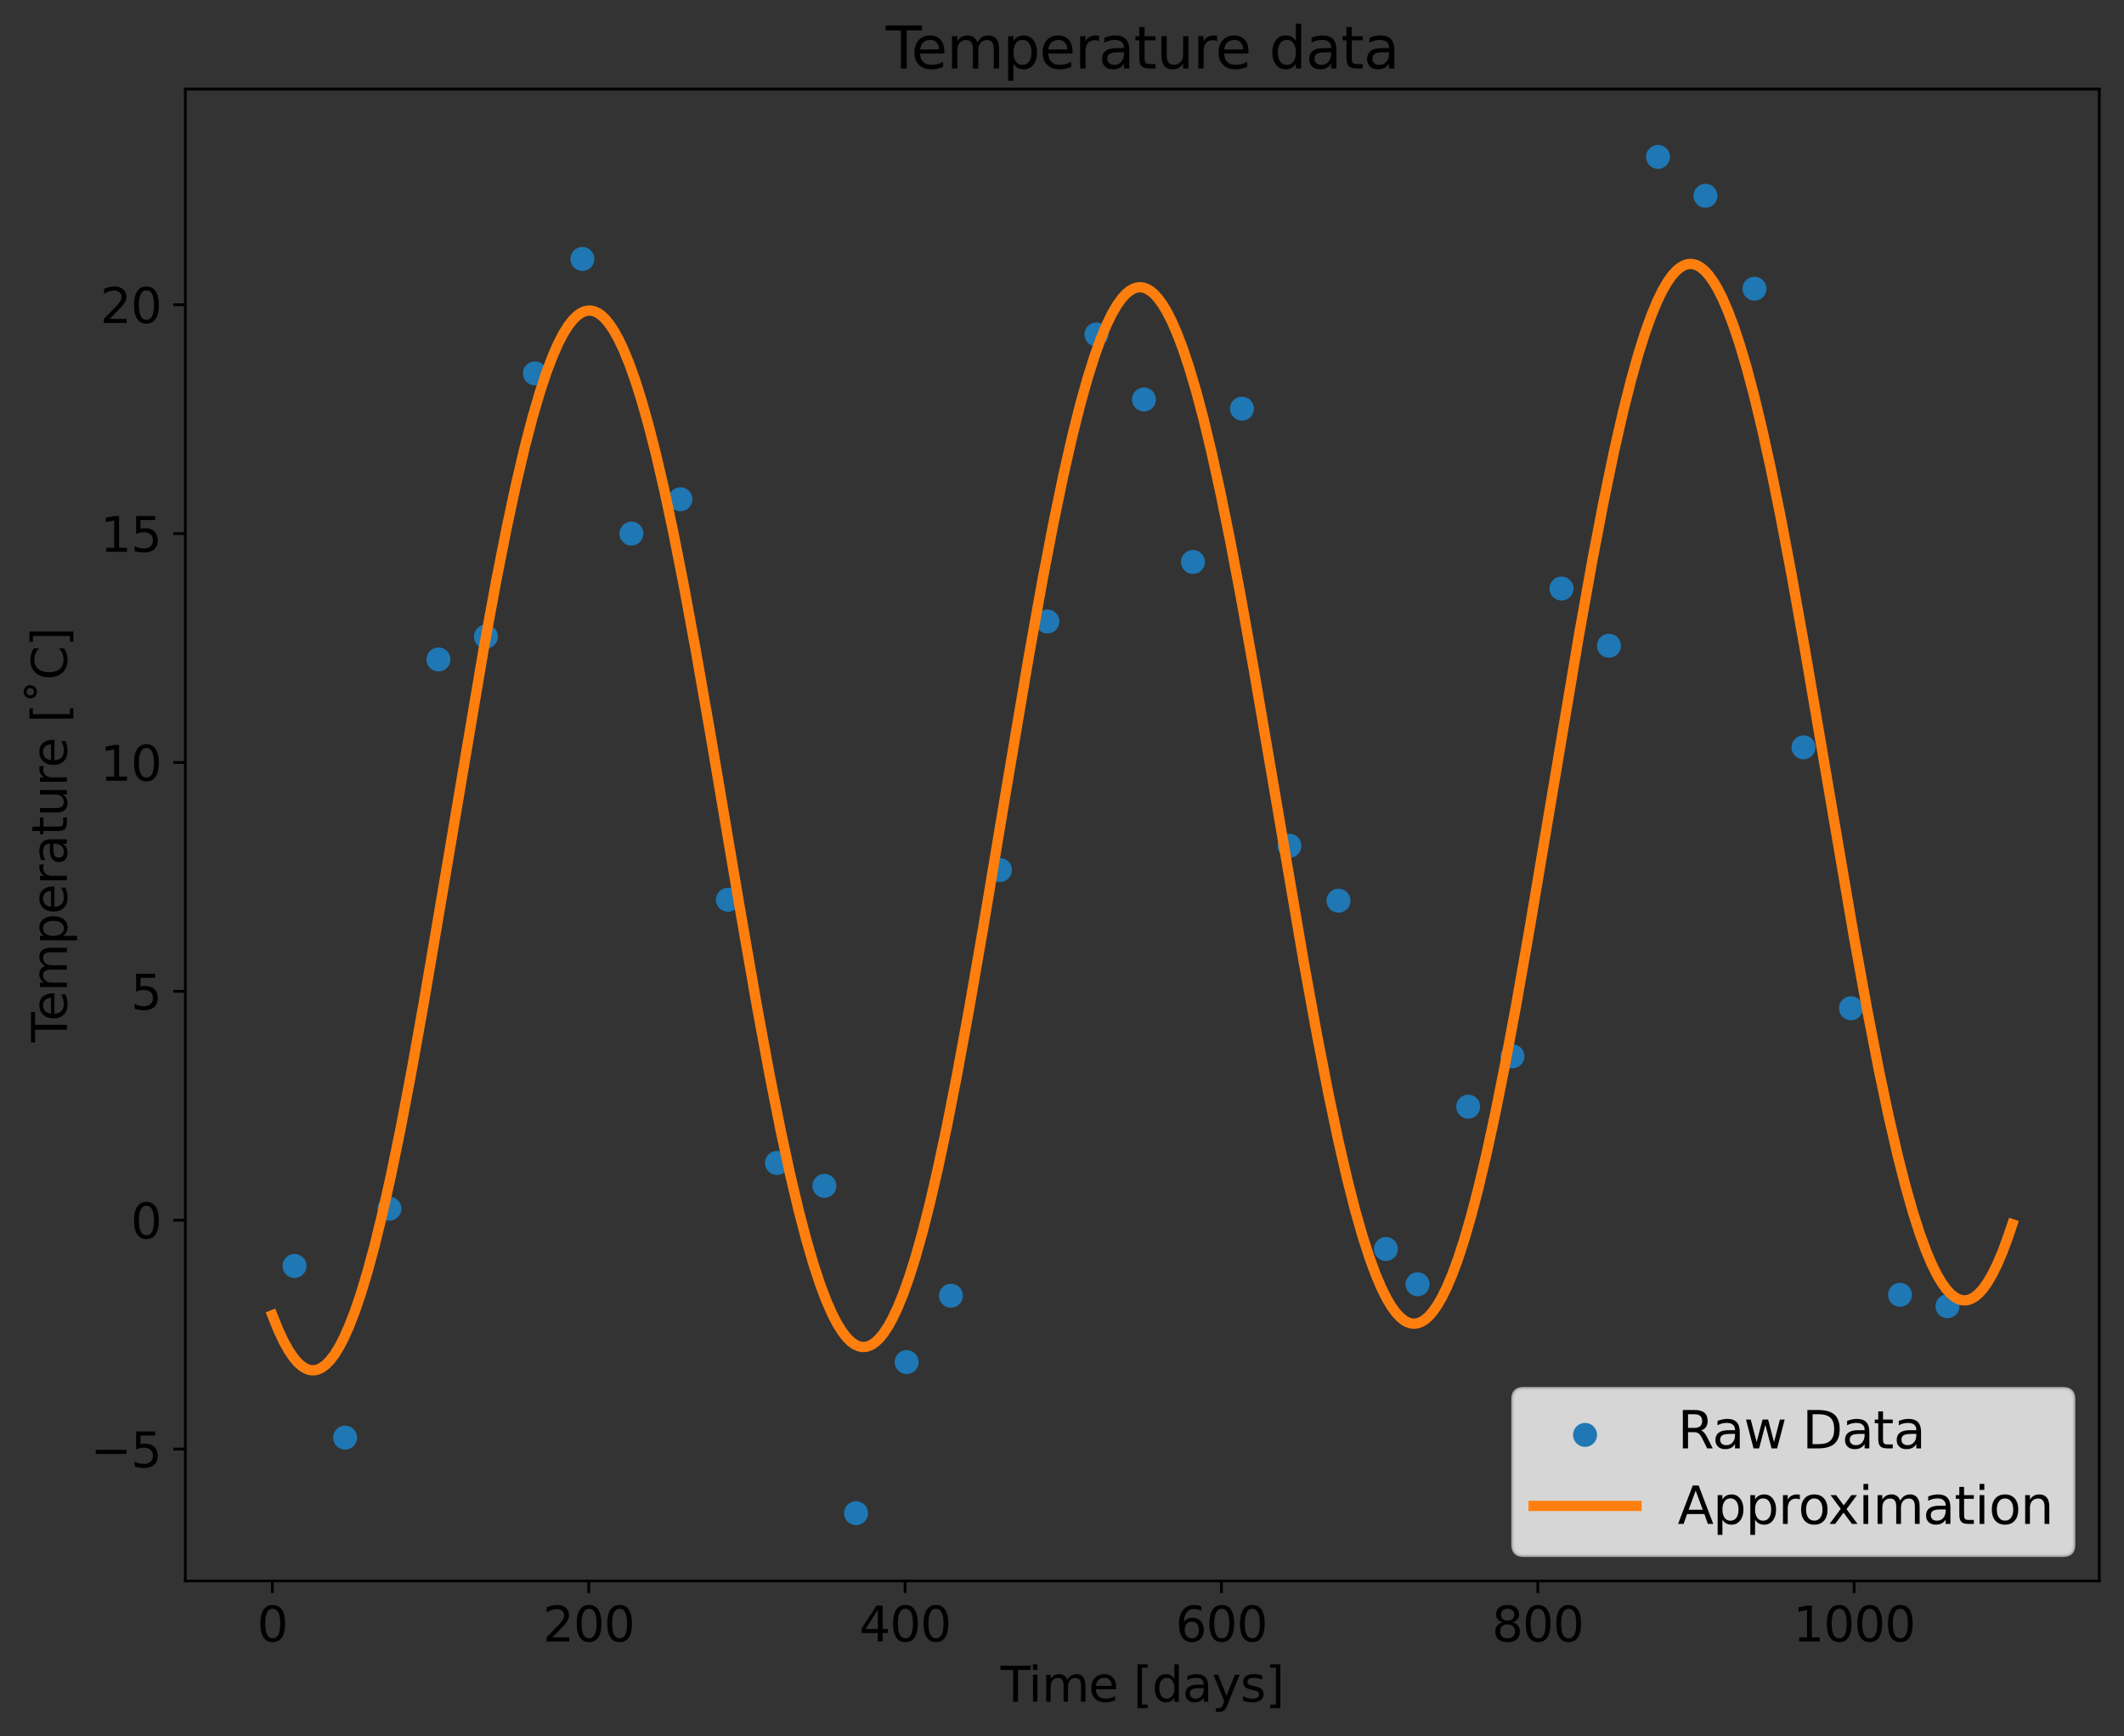 <?xml version="1.0" encoding="utf-8" standalone="no"?>
<!DOCTYPE svg PUBLIC "-//W3C//DTD SVG 1.1//EN"
  "http://www.w3.org/Graphics/SVG/1.1/DTD/svg11.dtd">
<svg xmlns:xlink="http://www.w3.org/1999/xlink" width="619.242pt" height="506.144pt" viewBox="0 0 619.242 506.144" xmlns="http://www.w3.org/2000/svg" version="1.1">
 <rect x="0" y="0" width="619.242" height="506.144" fill="#333333" stroke="none"/>
 <defs>
  <style type="text/css">*{stroke-linejoin: round; stroke-linecap: butt}</style>
 </defs>
 <g id="figure_1">
  <g id="patch_1">
   <path d="M 0 506.144 
L 619.242 506.144 
L 619.242 0 
L 0 0 
L 0 506.144 
z
" style="fill: none"/>
  </g>
  <g id="axes_1">
   <g id="patch_2">
    <path d="M 54.042 460.845 
L 612.042 460.845 
L 612.042 25.965 
L 54.042 25.965 
L 54.042 460.845 
z
" style="fill: none"/>
   </g>
   <g id="PathCollection_1">
    <defs>
     <path id="mf33be89cc5" d="M 0 3 
C 0.796 3 1.559 2.684 2.121 2.121 
C 2.684 1.559 3 0.796 3 0 
C 3 -0.796 2.684 -1.559 2.121 -2.121 
C 1.559 -2.684 0.796 -3 0 -3 
C -0.796 -3 -1.559 -2.684 -2.121 -2.121 
C -2.684 -1.559 -3 -0.796 -3 0 
C -3 0.796 -2.684 1.559 -2.121 2.121 
C -1.559 2.684 -0.796 3 0 3 
z
" style="stroke: #1f77b4"/>
    </defs>
    <g clip-path="url(#p67543efd5d)">
     <use xlink:href="#mf33be89cc5" x="85.862" y="369.027" style="fill: #1f77b4; stroke: #1f77b4"/>
     <use xlink:href="#mf33be89cc5" x="100.619" y="419.063" style="fill: #1f77b4; stroke: #1f77b4"/>
     <use xlink:href="#mf33be89cc5" x="113.531" y="352.349" style="fill: #1f77b4; stroke: #1f77b4"/>
     <use xlink:href="#mf33be89cc5" x="127.827" y="192.236" style="fill: #1f77b4; stroke: #1f77b4"/>
     <use xlink:href="#mf33be89cc5" x="141.662" y="185.565" style="fill: #1f77b4; stroke: #1f77b4"/>
     <use xlink:href="#mf33be89cc5" x="155.958" y="108.844" style="fill: #1f77b4; stroke: #1f77b4"/>
     <use xlink:href="#mf33be89cc5" x="169.793" y="75.487" style="fill: #1f77b4; stroke: #1f77b4"/>
     <use xlink:href="#mf33be89cc5" x="184.088" y="155.543" style="fill: #1f77b4; stroke: #1f77b4"/>
     <use xlink:href="#mf33be89cc5" x="198.384" y="145.536" style="fill: #1f77b4; stroke: #1f77b4"/>
     <use xlink:href="#mf33be89cc5" x="212.219" y="262.285" style="fill: #1f77b4; stroke: #1f77b4"/>
     <use xlink:href="#mf33be89cc5" x="226.515" y="339.006" style="fill: #1f77b4; stroke: #1f77b4"/>
     <use xlink:href="#mf33be89cc5" x="240.35" y="345.677" style="fill: #1f77b4; stroke: #1f77b4"/>
     <use xlink:href="#mf33be89cc5" x="249.573" y="441.078" style="fill: #1f77b4; stroke: #1f77b4"/>
     <use xlink:href="#mf33be89cc5" x="264.33" y="397.047" style="fill: #1f77b4; stroke: #1f77b4"/>
     <use xlink:href="#mf33be89cc5" x="277.242" y="377.7" style="fill: #1f77b4; stroke: #1f77b4"/>
     <use xlink:href="#mf33be89cc5" x="291.538" y="253.613" style="fill: #1f77b4; stroke: #1f77b4"/>
     <use xlink:href="#mf33be89cc5" x="305.373" y="181.161" style="fill: #1f77b4; stroke: #1f77b4"/>
     <use xlink:href="#mf33be89cc5" x="319.669" y="97.502" style="fill: #1f77b4; stroke: #1f77b4"/>
     <use xlink:href="#mf33be89cc5" x="333.503" y="116.449" style="fill: #1f77b4; stroke: #1f77b4"/>
     <use xlink:href="#mf33be89cc5" x="347.799" y="163.816" style="fill: #1f77b4; stroke: #1f77b4"/>
     <use xlink:href="#mf33be89cc5" x="362.095" y="119.118" style="fill: #1f77b4; stroke: #1f77b4"/>
     <use xlink:href="#mf33be89cc5" x="375.93" y="246.541" style="fill: #1f77b4; stroke: #1f77b4"/>
     <use xlink:href="#mf33be89cc5" x="390.226" y="262.552" style="fill: #1f77b4; stroke: #1f77b4"/>
     <use xlink:href="#mf33be89cc5" x="404.06" y="364.09" style="fill: #1f77b4; stroke: #1f77b4"/>
     <use xlink:href="#mf33be89cc5" x="413.284" y="374.364" style="fill: #1f77b4; stroke: #1f77b4"/>
     <use xlink:href="#mf33be89cc5" x="428.041" y="322.595" style="fill: #1f77b4; stroke: #1f77b4"/>
     <use xlink:href="#mf33be89cc5" x="440.953" y="307.918" style="fill: #1f77b4; stroke: #1f77b4"/>
     <use xlink:href="#mf33be89cc5" x="455.249" y="171.555" style="fill: #1f77b4; stroke: #1f77b4"/>
     <use xlink:href="#mf33be89cc5" x="469.084" y="188.233" style="fill: #1f77b4; stroke: #1f77b4"/>
     <use xlink:href="#mf33be89cc5" x="483.379" y="45.733" style="fill: #1f77b4; stroke: #1f77b4"/>
     <use xlink:href="#mf33be89cc5" x="497.214" y="57.074" style="fill: #1f77b4; stroke: #1f77b4"/>
     <use xlink:href="#mf33be89cc5" x="511.51" y="84.16" style="fill: #1f77b4; stroke: #1f77b4"/>
     <use xlink:href="#mf33be89cc5" x="525.806" y="217.854" style="fill: #1f77b4; stroke: #1f77b4"/>
     <use xlink:href="#mf33be89cc5" x="539.641" y="293.908" style="fill: #1f77b4; stroke: #1f77b4"/>
     <use xlink:href="#mf33be89cc5" x="553.936" y="377.433" style="fill: #1f77b4; stroke: #1f77b4"/>
     <use xlink:href="#mf33be89cc5" x="567.771" y="380.769" style="fill: #1f77b4; stroke: #1f77b4"/>
    </g>
   </g>
   <g id="matplotlib.axis_1">
    <g id="xtick_1">
     <g id="line2d_1">
      <defs>
       <path id="mbbd7d3efc3" d="M 0 0 
L 0 3.5 
" style="stroke: #000000; stroke-width: 0.8"/>
      </defs>
      <g>
       <use xlink:href="#mbbd7d3efc3" x="79.406" y="460.845" style="stroke: #000000; stroke-width: 0.8"/>
      </g>
     </g>
     <g id="text_1">
      <!-- 0 -->
      <g transform="translate(74.952 478.483)scale(0.14 -0.14)">
       <defs>
        <path id="DejaVuSans-30" d="M 2034 4250 
Q 1547 4250 1301 3770 
Q 1056 3291 1056 2328 
Q 1056 1369 1301 889 
Q 1547 409 2034 409 
Q 2525 409 2770 889 
Q 3016 1369 3016 2328 
Q 3016 3291 2770 3770 
Q 2525 4250 2034 4250 
z
M 2034 4750 
Q 2819 4750 3233 4129 
Q 3647 3509 3647 2328 
Q 3647 1150 3233 529 
Q 2819 -91 2034 -91 
Q 1250 -91 836 529 
Q 422 1150 422 2328 
Q 422 3509 836 4129 
Q 1250 4750 2034 4750 
z
" transform="scale(0.016)"/>
       </defs>
       <use xlink:href="#DejaVuSans-30"/>
      </g>
     </g>
    </g>
    <g id="xtick_2">
     <g id="line2d_2">
      <g>
       <use xlink:href="#mbbd7d3efc3" x="171.637" y="460.845" style="stroke: #000000; stroke-width: 0.8"/>
      </g>
     </g>
     <g id="text_2">
      <!-- 200 -->
      <g transform="translate(158.276 478.483)scale(0.14 -0.14)">
       <defs>
        <path id="DejaVuSans-32" d="M 1228 531 
L 3431 531 
L 3431 0 
L 469 0 
L 469 531 
Q 828 903 1448 1529 
Q 2069 2156 2228 2338 
Q 2531 2678 2651 2914 
Q 2772 3150 2772 3378 
Q 2772 3750 2511 3984 
Q 2250 4219 1831 4219 
Q 1534 4219 1204 4116 
Q 875 4013 500 3803 
L 500 4441 
Q 881 4594 1212 4672 
Q 1544 4750 1819 4750 
Q 2544 4750 2975 4387 
Q 3406 4025 3406 3419 
Q 3406 3131 3298 2873 
Q 3191 2616 2906 2266 
Q 2828 2175 2409 1742 
Q 1991 1309 1228 531 
z
" transform="scale(0.016)"/>
       </defs>
       <use xlink:href="#DejaVuSans-32"/>
       <use xlink:href="#DejaVuSans-30" x="63.623"/>
       <use xlink:href="#DejaVuSans-30" x="127.246"/>
      </g>
     </g>
    </g>
    <g id="xtick_3">
     <g id="line2d_3">
      <g>
       <use xlink:href="#mbbd7d3efc3" x="263.869" y="460.845" style="stroke: #000000; stroke-width: 0.8"/>
      </g>
     </g>
     <g id="text_3">
      <!-- 400 -->
      <g transform="translate(250.507 478.483)scale(0.14 -0.14)">
       <defs>
        <path id="DejaVuSans-34" d="M 2419 4116 
L 825 1625 
L 2419 1625 
L 2419 4116 
z
M 2253 4666 
L 3047 4666 
L 3047 1625 
L 3713 1625 
L 3713 1100 
L 3047 1100 
L 3047 0 
L 2419 0 
L 2419 1100 
L 313 1100 
L 313 1709 
L 2253 4666 
z
" transform="scale(0.016)"/>
       </defs>
       <use xlink:href="#DejaVuSans-34"/>
       <use xlink:href="#DejaVuSans-30" x="63.623"/>
       <use xlink:href="#DejaVuSans-30" x="127.246"/>
      </g>
     </g>
    </g>
    <g id="xtick_4">
     <g id="line2d_4">
      <g>
       <use xlink:href="#mbbd7d3efc3" x="356.1" y="460.845" style="stroke: #000000; stroke-width: 0.8"/>
      </g>
     </g>
     <g id="text_4">
      <!-- 600 -->
      <g transform="translate(342.739 478.483)scale(0.14 -0.14)">
       <defs>
        <path id="DejaVuSans-36" d="M 2113 2584 
Q 1688 2584 1439 2293 
Q 1191 2003 1191 1497 
Q 1191 994 1439 701 
Q 1688 409 2113 409 
Q 2538 409 2786 701 
Q 3034 994 3034 1497 
Q 3034 2003 2786 2293 
Q 2538 2584 2113 2584 
z
M 3366 4563 
L 3366 3988 
Q 3128 4100 2886 4159 
Q 2644 4219 2406 4219 
Q 1781 4219 1451 3797 
Q 1122 3375 1075 2522 
Q 1259 2794 1537 2939 
Q 1816 3084 2150 3084 
Q 2853 3084 3261 2657 
Q 3669 2231 3669 1497 
Q 3669 778 3244 343 
Q 2819 -91 2113 -91 
Q 1303 -91 875 529 
Q 447 1150 447 2328 
Q 447 3434 972 4092 
Q 1497 4750 2381 4750 
Q 2619 4750 2861 4703 
Q 3103 4656 3366 4563 
z
" transform="scale(0.016)"/>
       </defs>
       <use xlink:href="#DejaVuSans-36"/>
       <use xlink:href="#DejaVuSans-30" x="63.623"/>
       <use xlink:href="#DejaVuSans-30" x="127.246"/>
      </g>
     </g>
    </g>
    <g id="xtick_5">
     <g id="line2d_5">
      <g>
       <use xlink:href="#mbbd7d3efc3" x="448.331" y="460.845" style="stroke: #000000; stroke-width: 0.8"/>
      </g>
     </g>
     <g id="text_5">
      <!-- 800 -->
      <g transform="translate(434.97 478.483)scale(0.14 -0.14)">
       <defs>
        <path id="DejaVuSans-38" d="M 2034 2216 
Q 1584 2216 1326 1975 
Q 1069 1734 1069 1313 
Q 1069 891 1326 650 
Q 1584 409 2034 409 
Q 2484 409 2743 651 
Q 3003 894 3003 1313 
Q 3003 1734 2745 1975 
Q 2488 2216 2034 2216 
z
M 1403 2484 
Q 997 2584 770 2862 
Q 544 3141 544 3541 
Q 544 4100 942 4425 
Q 1341 4750 2034 4750 
Q 2731 4750 3128 4425 
Q 3525 4100 3525 3541 
Q 3525 3141 3298 2862 
Q 3072 2584 2669 2484 
Q 3125 2378 3379 2068 
Q 3634 1759 3634 1313 
Q 3634 634 3220 271 
Q 2806 -91 2034 -91 
Q 1263 -91 848 271 
Q 434 634 434 1313 
Q 434 1759 690 2068 
Q 947 2378 1403 2484 
z
M 1172 3481 
Q 1172 3119 1398 2916 
Q 1625 2713 2034 2713 
Q 2441 2713 2670 2916 
Q 2900 3119 2900 3481 
Q 2900 3844 2670 4047 
Q 2441 4250 2034 4250 
Q 1625 4250 1398 4047 
Q 1172 3844 1172 3481 
z
" transform="scale(0.016)"/>
       </defs>
       <use xlink:href="#DejaVuSans-38"/>
       <use xlink:href="#DejaVuSans-30" x="63.623"/>
       <use xlink:href="#DejaVuSans-30" x="127.246"/>
      </g>
     </g>
    </g>
    <g id="xtick_6">
     <g id="line2d_6">
      <g>
       <use xlink:href="#mbbd7d3efc3" x="540.563" y="460.845" style="stroke: #000000; stroke-width: 0.8"/>
      </g>
     </g>
     <g id="text_6">
      <!-- 1000 -->
      <g transform="translate(522.748 478.483)scale(0.14 -0.14)">
       <defs>
        <path id="DejaVuSans-31" d="M 794 531 
L 1825 531 
L 1825 4091 
L 703 3866 
L 703 4441 
L 1819 4666 
L 2450 4666 
L 2450 531 
L 3481 531 
L 3481 0 
L 794 0 
L 794 531 
z
" transform="scale(0.016)"/>
       </defs>
       <use xlink:href="#DejaVuSans-31"/>
       <use xlink:href="#DejaVuSans-30" x="63.623"/>
       <use xlink:href="#DejaVuSans-30" x="127.246"/>
       <use xlink:href="#DejaVuSans-30" x="190.869"/>
      </g>
     </g>
    </g>
    <g id="text_7">
     <!-- Time [days] -->
     <g transform="translate(291.705 496.033)scale(0.14 -0.14)">
      <defs>
       <path id="DejaVuSans-54" d="M -19 4666 
L 3928 4666 
L 3928 4134 
L 2272 4134 
L 2272 0 
L 1638 0 
L 1638 4134 
L -19 4134 
L -19 4666 
z
" transform="scale(0.016)"/>
       <path id="DejaVuSans-69" d="M 603 3500 
L 1178 3500 
L 1178 0 
L 603 0 
L 603 3500 
z
M 603 4863 
L 1178 4863 
L 1178 4134 
L 603 4134 
L 603 4863 
z
" transform="scale(0.016)"/>
       <path id="DejaVuSans-6d" d="M 3328 2828 
Q 3544 3216 3844 3400 
Q 4144 3584 4550 3584 
Q 5097 3584 5394 3201 
Q 5691 2819 5691 2113 
L 5691 0 
L 5113 0 
L 5113 2094 
Q 5113 2597 4934 2840 
Q 4756 3084 4391 3084 
Q 3944 3084 3684 2787 
Q 3425 2491 3425 1978 
L 3425 0 
L 2847 0 
L 2847 2094 
Q 2847 2600 2669 2842 
Q 2491 3084 2119 3084 
Q 1678 3084 1418 2786 
Q 1159 2488 1159 1978 
L 1159 0 
L 581 0 
L 581 3500 
L 1159 3500 
L 1159 2956 
Q 1356 3278 1631 3431 
Q 1906 3584 2284 3584 
Q 2666 3584 2933 3390 
Q 3200 3197 3328 2828 
z
" transform="scale(0.016)"/>
       <path id="DejaVuSans-65" d="M 3597 1894 
L 3597 1613 
L 953 1613 
Q 991 1019 1311 708 
Q 1631 397 2203 397 
Q 2534 397 2845 478 
Q 3156 559 3463 722 
L 3463 178 
Q 3153 47 2828 -22 
Q 2503 -91 2169 -91 
Q 1331 -91 842 396 
Q 353 884 353 1716 
Q 353 2575 817 3079 
Q 1281 3584 2069 3584 
Q 2775 3584 3186 3129 
Q 3597 2675 3597 1894 
z
M 3022 2063 
Q 3016 2534 2758 2815 
Q 2500 3097 2075 3097 
Q 1594 3097 1305 2825 
Q 1016 2553 972 2059 
L 3022 2063 
z
" transform="scale(0.016)"/>
       <path id="DejaVuSans-20" transform="scale(0.016)"/>
       <path id="DejaVuSans-5b" d="M 550 4863 
L 1875 4863 
L 1875 4416 
L 1125 4416 
L 1125 -397 
L 1875 -397 
L 1875 -844 
L 550 -844 
L 550 4863 
z
" transform="scale(0.016)"/>
       <path id="DejaVuSans-64" d="M 2906 2969 
L 2906 4863 
L 3481 4863 
L 3481 0 
L 2906 0 
L 2906 525 
Q 2725 213 2448 61 
Q 2172 -91 1784 -91 
Q 1150 -91 751 415 
Q 353 922 353 1747 
Q 353 2572 751 3078 
Q 1150 3584 1784 3584 
Q 2172 3584 2448 3432 
Q 2725 3281 2906 2969 
z
M 947 1747 
Q 947 1113 1208 752 
Q 1469 391 1925 391 
Q 2381 391 2643 752 
Q 2906 1113 2906 1747 
Q 2906 2381 2643 2742 
Q 2381 3103 1925 3103 
Q 1469 3103 1208 2742 
Q 947 2381 947 1747 
z
" transform="scale(0.016)"/>
       <path id="DejaVuSans-61" d="M 2194 1759 
Q 1497 1759 1228 1600 
Q 959 1441 959 1056 
Q 959 750 1161 570 
Q 1363 391 1709 391 
Q 2188 391 2477 730 
Q 2766 1069 2766 1631 
L 2766 1759 
L 2194 1759 
z
M 3341 1997 
L 3341 0 
L 2766 0 
L 2766 531 
Q 2569 213 2275 61 
Q 1981 -91 1556 -91 
Q 1019 -91 701 211 
Q 384 513 384 1019 
Q 384 1609 779 1909 
Q 1175 2209 1959 2209 
L 2766 2209 
L 2766 2266 
Q 2766 2663 2505 2880 
Q 2244 3097 1772 3097 
Q 1472 3097 1187 3025 
Q 903 2953 641 2809 
L 641 3341 
Q 956 3463 1253 3523 
Q 1550 3584 1831 3584 
Q 2591 3584 2966 3190 
Q 3341 2797 3341 1997 
z
" transform="scale(0.016)"/>
       <path id="DejaVuSans-79" d="M 2059 -325 
Q 1816 -950 1584 -1140 
Q 1353 -1331 966 -1331 
L 506 -1331 
L 506 -850 
L 844 -850 
Q 1081 -850 1212 -737 
Q 1344 -625 1503 -206 
L 1606 56 
L 191 3500 
L 800 3500 
L 1894 763 
L 2988 3500 
L 3597 3500 
L 2059 -325 
z
" transform="scale(0.016)"/>
       <path id="DejaVuSans-73" d="M 2834 3397 
L 2834 2853 
Q 2591 2978 2328 3040 
Q 2066 3103 1784 3103 
Q 1356 3103 1142 2972 
Q 928 2841 928 2578 
Q 928 2378 1081 2264 
Q 1234 2150 1697 2047 
L 1894 2003 
Q 2506 1872 2764 1633 
Q 3022 1394 3022 966 
Q 3022 478 2636 193 
Q 2250 -91 1575 -91 
Q 1294 -91 989 -36 
Q 684 19 347 128 
L 347 722 
Q 666 556 975 473 
Q 1284 391 1588 391 
Q 1994 391 2212 530 
Q 2431 669 2431 922 
Q 2431 1156 2273 1281 
Q 2116 1406 1581 1522 
L 1381 1569 
Q 847 1681 609 1914 
Q 372 2147 372 2553 
Q 372 3047 722 3315 
Q 1072 3584 1716 3584 
Q 2034 3584 2315 3537 
Q 2597 3491 2834 3397 
z
" transform="scale(0.016)"/>
       <path id="DejaVuSans-5d" d="M 1947 4863 
L 1947 -844 
L 622 -844 
L 622 -397 
L 1369 -397 
L 1369 4416 
L 622 4416 
L 622 4863 
L 1947 4863 
z
" transform="scale(0.016)"/>
      </defs>
      <use xlink:href="#DejaVuSans-54"/>
      <use xlink:href="#DejaVuSans-69" x="57.959"/>
      <use xlink:href="#DejaVuSans-6d" x="85.742"/>
      <use xlink:href="#DejaVuSans-65" x="183.154"/>
      <use xlink:href="#DejaVuSans-20" x="244.678"/>
      <use xlink:href="#DejaVuSans-5b" x="276.465"/>
      <use xlink:href="#DejaVuSans-64" x="315.479"/>
      <use xlink:href="#DejaVuSans-61" x="378.955"/>
      <use xlink:href="#DejaVuSans-79" x="440.234"/>
      <use xlink:href="#DejaVuSans-73" x="499.414"/>
      <use xlink:href="#DejaVuSans-5d" x="551.514"/>
     </g>
    </g>
   </g>
   <g id="matplotlib.axis_2">
    <g id="ytick_1">
     <g id="line2d_7">
      <defs>
       <path id="m76f558ea2e" d="M 0 0 
L -3.5 0 
" style="stroke: #000000; stroke-width: 0.8"/>
      </defs>
      <g>
       <use xlink:href="#m76f558ea2e" x="54.042" y="422.398" style="stroke: #000000; stroke-width: 0.8"/>
      </g>
     </g>
     <g id="text_8">
      <!-- −5 -->
      <g transform="translate(26.403 427.717)scale(0.14 -0.14)">
       <defs>
        <path id="DejaVuSans-2212" d="M 678 2272 
L 4684 2272 
L 4684 1741 
L 678 1741 
L 678 2272 
z
" transform="scale(0.016)"/>
        <path id="DejaVuSans-35" d="M 691 4666 
L 3169 4666 
L 3169 4134 
L 1269 4134 
L 1269 2991 
Q 1406 3038 1543 3061 
Q 1681 3084 1819 3084 
Q 2600 3084 3056 2656 
Q 3513 2228 3513 1497 
Q 3513 744 3044 326 
Q 2575 -91 1722 -91 
Q 1428 -91 1123 -41 
Q 819 9 494 109 
L 494 744 
Q 775 591 1075 516 
Q 1375 441 1709 441 
Q 2250 441 2565 725 
Q 2881 1009 2881 1497 
Q 2881 1984 2565 2268 
Q 2250 2553 1709 2553 
Q 1456 2553 1204 2497 
Q 953 2441 691 2322 
L 691 4666 
z
" transform="scale(0.016)"/>
       </defs>
       <use xlink:href="#DejaVuSans-2212"/>
       <use xlink:href="#DejaVuSans-35" x="83.789"/>
      </g>
     </g>
    </g>
    <g id="ytick_2">
     <g id="line2d_8">
      <g>
       <use xlink:href="#m76f558ea2e" x="54.042" y="355.685" style="stroke: #000000; stroke-width: 0.8"/>
      </g>
     </g>
     <g id="text_9">
      <!-- 0 -->
      <g transform="translate(38.135 361.003)scale(0.14 -0.14)">
       <use xlink:href="#DejaVuSans-30"/>
      </g>
     </g>
    </g>
    <g id="ytick_3">
     <g id="line2d_9">
      <g>
       <use xlink:href="#m76f558ea2e" x="54.042" y="288.971" style="stroke: #000000; stroke-width: 0.8"/>
      </g>
     </g>
     <g id="text_10">
      <!-- 5 -->
      <g transform="translate(38.135 294.29)scale(0.14 -0.14)">
       <use xlink:href="#DejaVuSans-35"/>
      </g>
     </g>
    </g>
    <g id="ytick_4">
     <g id="line2d_10">
      <g>
       <use xlink:href="#m76f558ea2e" x="54.042" y="222.257" style="stroke: #000000; stroke-width: 0.8"/>
      </g>
     </g>
     <g id="text_11">
      <!-- 10 -->
      <g transform="translate(29.227 227.576)scale(0.14 -0.14)">
       <use xlink:href="#DejaVuSans-31"/>
       <use xlink:href="#DejaVuSans-30" x="63.623"/>
      </g>
     </g>
    </g>
    <g id="ytick_5">
     <g id="line2d_11">
      <g>
       <use xlink:href="#m76f558ea2e" x="54.042" y="155.543" style="stroke: #000000; stroke-width: 0.8"/>
      </g>
     </g>
     <g id="text_12">
      <!-- 15 -->
      <g transform="translate(29.227 160.862)scale(0.14 -0.14)">
       <use xlink:href="#DejaVuSans-31"/>
       <use xlink:href="#DejaVuSans-35" x="63.623"/>
      </g>
     </g>
    </g>
    <g id="ytick_6">
     <g id="line2d_12">
      <g>
       <use xlink:href="#m76f558ea2e" x="54.042" y="88.83" style="stroke: #000000; stroke-width: 0.8"/>
      </g>
     </g>
     <g id="text_13">
      <!-- 20 -->
      <g transform="translate(29.227 94.149)scale(0.14 -0.14)">
       <use xlink:href="#DejaVuSans-32"/>
       <use xlink:href="#DejaVuSans-30" x="63.623"/>
      </g>
     </g>
    </g>
    <g id="text_14">
     <!-- Temperature [˚C] -->
     <g transform="translate(19.492 303.818)rotate(-90)scale(0.14 -0.14)">
      <defs>
       <path id="DejaVuSans-70" d="M 1159 525 
L 1159 -1331 
L 581 -1331 
L 581 3500 
L 1159 3500 
L 1159 2969 
Q 1341 3281 1617 3432 
Q 1894 3584 2278 3584 
Q 2916 3584 3314 3078 
Q 3713 2572 3713 1747 
Q 3713 922 3314 415 
Q 2916 -91 2278 -91 
Q 1894 -91 1617 61 
Q 1341 213 1159 525 
z
M 3116 1747 
Q 3116 2381 2855 2742 
Q 2594 3103 2138 3103 
Q 1681 3103 1420 2742 
Q 1159 2381 1159 1747 
Q 1159 1113 1420 752 
Q 1681 391 2138 391 
Q 2594 391 2855 752 
Q 3116 1113 3116 1747 
z
" transform="scale(0.016)"/>
       <path id="DejaVuSans-72" d="M 2631 2963 
Q 2534 3019 2420 3045 
Q 2306 3072 2169 3072 
Q 1681 3072 1420 2755 
Q 1159 2438 1159 1844 
L 1159 0 
L 581 0 
L 581 3500 
L 1159 3500 
L 1159 2956 
Q 1341 3275 1631 3429 
Q 1922 3584 2338 3584 
Q 2397 3584 2469 3576 
Q 2541 3569 2628 3553 
L 2631 2963 
z
" transform="scale(0.016)"/>
       <path id="DejaVuSans-74" d="M 1172 4494 
L 1172 3500 
L 2356 3500 
L 2356 3053 
L 1172 3053 
L 1172 1153 
Q 1172 725 1289 603 
Q 1406 481 1766 481 
L 2356 481 
L 2356 0 
L 1766 0 
Q 1100 0 847 248 
Q 594 497 594 1153 
L 594 3053 
L 172 3053 
L 172 3500 
L 594 3500 
L 594 4494 
L 1172 4494 
z
" transform="scale(0.016)"/>
       <path id="DejaVuSans-75" d="M 544 1381 
L 544 3500 
L 1119 3500 
L 1119 1403 
Q 1119 906 1312 657 
Q 1506 409 1894 409 
Q 2359 409 2629 706 
Q 2900 1003 2900 1516 
L 2900 3500 
L 3475 3500 
L 3475 0 
L 2900 0 
L 2900 538 
Q 2691 219 2414 64 
Q 2138 -91 1772 -91 
Q 1169 -91 856 284 
Q 544 659 544 1381 
z
M 1991 3584 
L 1991 3584 
z
" transform="scale(0.016)"/>
       <path id="DejaVuSans-2da" d="M 2075 4763 
Q 2075 4959 1937 5096 
Q 1800 5234 1600 5234 
Q 1397 5234 1261 5098 
Q 1125 4963 1125 4763 
Q 1125 4559 1261 4423 
Q 1397 4288 1600 4288 
Q 1800 4288 1937 4425 
Q 2075 4563 2075 4763 
z
M 2456 4763 
Q 2456 4403 2207 4153 
Q 1959 3903 1600 3903 
Q 1241 3903 992 4153 
Q 744 4403 744 4763 
Q 744 5122 992 5370 
Q 1241 5619 1600 5619 
Q 1959 5619 2207 5370 
Q 2456 5122 2456 4763 
z
" transform="scale(0.016)"/>
       <path id="DejaVuSans-43" d="M 4122 4306 
L 4122 3641 
Q 3803 3938 3442 4084 
Q 3081 4231 2675 4231 
Q 1875 4231 1450 3742 
Q 1025 3253 1025 2328 
Q 1025 1406 1450 917 
Q 1875 428 2675 428 
Q 3081 428 3442 575 
Q 3803 722 4122 1019 
L 4122 359 
Q 3791 134 3420 21 
Q 3050 -91 2638 -91 
Q 1578 -91 968 557 
Q 359 1206 359 2328 
Q 359 3453 968 4101 
Q 1578 4750 2638 4750 
Q 3056 4750 3426 4639 
Q 3797 4528 4122 4306 
z
" transform="scale(0.016)"/>
      </defs>
      <use xlink:href="#DejaVuSans-54"/>
      <use xlink:href="#DejaVuSans-65" x="44.084"/>
      <use xlink:href="#DejaVuSans-6d" x="105.607"/>
      <use xlink:href="#DejaVuSans-70" x="203.02"/>
      <use xlink:href="#DejaVuSans-65" x="266.496"/>
      <use xlink:href="#DejaVuSans-72" x="328.02"/>
      <use xlink:href="#DejaVuSans-61" x="369.133"/>
      <use xlink:href="#DejaVuSans-74" x="430.412"/>
      <use xlink:href="#DejaVuSans-75" x="469.621"/>
      <use xlink:href="#DejaVuSans-72" x="533"/>
      <use xlink:href="#DejaVuSans-65" x="571.863"/>
      <use xlink:href="#DejaVuSans-20" x="633.387"/>
      <use xlink:href="#DejaVuSans-5b" x="665.174"/>
      <use xlink:href="#DejaVuSans-2da" x="704.188"/>
      <use xlink:href="#DejaVuSans-43" x="754.188"/>
      <use xlink:href="#DejaVuSans-5d" x="824.012"/>
     </g>
    </g>
   </g>
   <g id="line2d_13">
    <path d="M 79.406 383.396 
L 81.131 387.68 
L 82.754 391.128 
L 84.225 393.75 
L 85.595 395.753 
L 86.863 397.227 
L 88.03 398.256 
L 89.146 398.945 
L 90.161 399.319 
L 91.125 399.451 
L 92.089 399.366 
L 93.053 399.064 
L 94.067 398.511 
L 95.133 397.672 
L 96.3 396.452 
L 97.517 394.846 
L 98.836 392.725 
L 100.257 390.005 
L 101.779 386.598 
L 103.453 382.276 
L 105.229 377.054 
L 107.156 370.668 
L 109.236 362.984 
L 111.519 353.659 
L 114.005 342.53 
L 116.745 329.208 
L 119.84 313.012 
L 123.442 292.931 
L 128.109 265.566 
L 140.995 189.304 
L 144.648 169.418 
L 147.742 153.754 
L 150.482 140.988 
L 152.968 130.426 
L 155.251 121.672 
L 157.331 114.544 
L 159.259 108.702 
L 161.034 104.001 
L 162.708 100.186 
L 164.23 97.252 
L 165.651 94.983 
L 166.97 93.286 
L 168.187 92.076 
L 169.304 91.268 
L 170.369 90.767 
L 171.384 90.538 
L 172.347 90.543 
L 173.311 90.765 
L 174.326 91.233 
L 175.391 91.983 
L 176.508 93.051 
L 177.725 94.542 
L 178.993 96.453 
L 180.363 98.923 
L 181.834 102.037 
L 183.458 106.014 
L 185.183 110.845 
L 187.06 116.784 
L 189.089 123.967 
L 191.271 132.522 
L 193.655 142.787 
L 196.293 155.15 
L 199.236 170.028 
L 202.685 188.672 
L 206.947 213.005 
L 215.521 263.663 
L 220.695 293.397 
L 224.399 313.435 
L 227.544 329.277 
L 230.335 342.218 
L 232.82 352.733 
L 235.103 361.458 
L 237.183 368.569 
L 239.111 374.403 
L 240.887 379.103 
L 242.561 382.921 
L 244.083 385.86 
L 245.504 388.138 
L 246.823 389.843 
L 248.04 391.063 
L 249.156 391.88 
L 250.222 392.389 
L 251.236 392.628 
L 252.2 392.632 
L 253.164 392.418 
L 254.179 391.958 
L 255.244 391.217 
L 256.36 390.158 
L 257.578 388.676 
L 258.846 386.772 
L 260.216 384.308 
L 261.687 381.198 
L 263.311 377.222 
L 265.035 372.388 
L 266.913 366.439 
L 268.942 359.236 
L 271.123 350.65 
L 273.508 340.338 
L 276.146 327.904 
L 279.088 312.923 
L 282.487 294.406 
L 286.647 270.435 
L 293.547 229.126 
L 299.939 191.371 
L 303.896 169.307 
L 307.143 152.405 
L 310.035 138.499 
L 312.622 127.126 
L 314.956 117.834 
L 317.087 110.217 
L 319.065 103.934 
L 320.892 98.842 
L 322.566 94.793 
L 324.139 91.545 
L 325.61 89.005 
L 326.929 87.144 
L 328.197 85.731 
L 329.364 84.759 
L 330.429 84.148 
L 331.444 83.813 
L 332.408 83.718 
L 333.372 83.84 
L 334.387 84.203 
L 335.401 84.806 
L 336.467 85.697 
L 337.633 86.973 
L 338.902 88.713 
L 340.221 90.909 
L 341.641 93.706 
L 343.214 97.315 
L 344.888 101.735 
L 346.715 107.213 
L 348.693 113.888 
L 350.824 121.893 
L 353.158 131.566 
L 355.694 143.061 
L 358.535 157.011 
L 361.731 173.854 
L 365.587 195.423 
L 370.965 226.899 
L 380.096 280.398 
L 384.054 302.16 
L 387.3 318.824 
L 390.141 332.293 
L 392.729 343.507 
L 395.062 352.662 
L 397.193 360.157 
L 399.172 366.33 
L 400.998 371.323 
L 402.672 375.282 
L 404.245 378.447 
L 405.666 380.834 
L 406.985 382.643 
L 408.202 383.959 
L 409.369 384.899 
L 410.434 385.481 
L 411.449 385.789 
L 412.413 385.858 
L 413.377 385.71 
L 414.392 385.32 
L 415.406 384.689 
L 416.522 383.719 
L 417.689 382.397 
L 418.957 380.606 
L 420.327 378.263 
L 421.798 375.281 
L 423.371 371.57 
L 425.045 367.042 
L 426.872 361.445 
L 428.85 354.638 
L 430.981 346.49 
L 433.315 336.656 
L 435.851 324.983 
L 438.692 310.827 
L 441.939 293.468 
L 445.795 271.585 
L 451.223 239.357 
L 460.406 184.796 
L 464.363 162.719 
L 467.66 145.547 
L 470.552 131.647 
L 473.14 120.279 
L 475.473 110.992 
L 477.604 103.38 
L 479.583 97.102 
L 481.409 92.014 
L 483.083 87.97 
L 484.656 84.726 
L 486.127 82.19 
L 487.446 80.333 
L 488.714 78.924 
L 489.881 77.955 
L 490.947 77.347 
L 491.961 77.015 
L 492.925 76.922 
L 493.889 77.047 
L 494.904 77.414 
L 495.918 78.02 
L 496.984 78.914 
L 498.151 80.193 
L 499.419 81.937 
L 500.738 84.136 
L 502.158 86.936 
L 503.731 90.55 
L 505.405 94.974 
L 507.232 100.456 
L 509.21 107.136 
L 511.341 115.146 
L 513.675 124.824 
L 516.211 136.324 
L 519.052 150.279 
L 522.299 167.401 
L 526.155 188.989 
L 531.583 220.779 
L 540.563 273.385 
L 544.52 295.16 
L 547.767 311.839 
L 550.608 325.323 
L 553.195 336.553 
L 555.529 345.724 
L 557.66 353.234 
L 559.638 359.422 
L 561.465 364.43 
L 563.139 368.403 
L 564.711 371.581 
L 566.132 373.98 
L 567.451 375.8 
L 568.669 377.127 
L 569.835 378.077 
L 570.901 378.669 
L 571.915 378.986 
L 572.879 379.064 
L 573.843 378.925 
L 574.858 378.543 
L 575.873 377.922 
L 576.989 376.961 
L 578.156 375.65 
L 579.424 373.87 
L 580.794 371.539 
L 582.265 368.569 
L 583.838 364.872 
L 585.512 360.357 
L 586.679 356.868 
L 586.679 356.868 
" clip-path="url(#p67543efd5d)" style="fill: none; stroke: #ff7f0e; stroke-width: 3; stroke-linecap: square"/>
   </g>
   <g id="patch_3">
    <path d="M 54.042 460.845 
L 54.042 25.965 
" style="fill: none; stroke: #000000; stroke-width: 0.8; stroke-linejoin: miter; stroke-linecap: square"/>
   </g>
   <g id="patch_4">
    <path d="M 612.042 460.845 
L 612.042 25.965 
" style="fill: none; stroke: #000000; stroke-width: 0.8; stroke-linejoin: miter; stroke-linecap: square"/>
   </g>
   <g id="patch_5">
    <path d="M 54.042 460.845 
L 612.042 460.845 
" style="fill: none; stroke: #000000; stroke-width: 0.8; stroke-linejoin: miter; stroke-linecap: square"/>
   </g>
   <g id="patch_6">
    <path d="M 54.042 25.965 
L 612.042 25.965 
" style="fill: none; stroke: #000000; stroke-width: 0.8; stroke-linejoin: miter; stroke-linecap: square"/>
   </g>
   <g id="text_15">
    <!-- Temperature data -->
    <g transform="translate(258.247 19.965)scale(0.168 -0.168)">
     <use xlink:href="#DejaVuSans-54"/>
     <use xlink:href="#DejaVuSans-65" x="44.084"/>
     <use xlink:href="#DejaVuSans-6d" x="105.607"/>
     <use xlink:href="#DejaVuSans-70" x="203.02"/>
     <use xlink:href="#DejaVuSans-65" x="266.496"/>
     <use xlink:href="#DejaVuSans-72" x="328.02"/>
     <use xlink:href="#DejaVuSans-61" x="369.133"/>
     <use xlink:href="#DejaVuSans-74" x="430.412"/>
     <use xlink:href="#DejaVuSans-75" x="469.621"/>
     <use xlink:href="#DejaVuSans-72" x="533"/>
     <use xlink:href="#DejaVuSans-65" x="571.863"/>
     <use xlink:href="#DejaVuSans-20" x="633.387"/>
     <use xlink:href="#DejaVuSans-64" x="665.174"/>
     <use xlink:href="#DejaVuSans-61" x="728.65"/>
     <use xlink:href="#DejaVuSans-74" x="789.93"/>
     <use xlink:href="#DejaVuSans-61" x="829.139"/>
    </g>
   </g>
   <g id="legend_1">
    <g id="patch_7">
     <path d="M 444.117 453.345 
L 601.542 453.345 
Q 604.542 453.345 604.542 450.345 
L 604.542 407.811 
Q 604.542 404.811 601.542 404.811 
L 444.117 404.811 
Q 441.117 404.811 441.117 407.811 
L 441.117 450.345 
Q 441.117 453.345 444.117 453.345 
z
" style="fill: #ffffff; opacity: 0.8; stroke: #cccccc; stroke-linejoin: miter"/>
    </g>
    <g id="PathCollection_2">
     <g>
      <use xlink:href="#mf33be89cc5" x="462.117" y="418.271" style="fill: #1f77b4; stroke: #1f77b4"/>
     </g>
    </g>
    <g id="text_16">
     <!-- Raw Data -->
     <g transform="translate(489.117 422.209)scale(0.15 -0.15)">
      <defs>
       <path id="DejaVuSans-52" d="M 2841 2188 
Q 3044 2119 3236 1894 
Q 3428 1669 3622 1275 
L 4263 0 
L 3584 0 
L 2988 1197 
Q 2756 1666 2539 1819 
Q 2322 1972 1947 1972 
L 1259 1972 
L 1259 0 
L 628 0 
L 628 4666 
L 2053 4666 
Q 2853 4666 3247 4331 
Q 3641 3997 3641 3322 
Q 3641 2881 3436 2590 
Q 3231 2300 2841 2188 
z
M 1259 4147 
L 1259 2491 
L 2053 2491 
Q 2509 2491 2742 2702 
Q 2975 2913 2975 3322 
Q 2975 3731 2742 3939 
Q 2509 4147 2053 4147 
L 1259 4147 
z
" transform="scale(0.016)"/>
       <path id="DejaVuSans-77" d="M 269 3500 
L 844 3500 
L 1563 769 
L 2278 3500 
L 2956 3500 
L 3675 769 
L 4391 3500 
L 4966 3500 
L 4050 0 
L 3372 0 
L 2619 2869 
L 1863 0 
L 1184 0 
L 269 3500 
z
" transform="scale(0.016)"/>
       <path id="DejaVuSans-44" d="M 1259 4147 
L 1259 519 
L 2022 519 
Q 2988 519 3436 956 
Q 3884 1394 3884 2338 
Q 3884 3275 3436 3711 
Q 2988 4147 2022 4147 
L 1259 4147 
z
M 628 4666 
L 1925 4666 
Q 3281 4666 3915 4102 
Q 4550 3538 4550 2338 
Q 4550 1131 3912 565 
Q 3275 0 1925 0 
L 628 0 
L 628 4666 
z
" transform="scale(0.016)"/>
      </defs>
      <use xlink:href="#DejaVuSans-52"/>
      <use xlink:href="#DejaVuSans-61" x="67.232"/>
      <use xlink:href="#DejaVuSans-77" x="128.512"/>
      <use xlink:href="#DejaVuSans-20" x="210.299"/>
      <use xlink:href="#DejaVuSans-44" x="242.086"/>
      <use xlink:href="#DejaVuSans-61" x="319.088"/>
      <use xlink:href="#DejaVuSans-74" x="380.367"/>
      <use xlink:href="#DejaVuSans-61" x="419.576"/>
     </g>
    </g>
    <g id="line2d_14">
     <path d="M 447.117 438.976 
L 462.117 438.976 
L 477.117 438.976 
" style="fill: none; stroke: #ff7f0e; stroke-width: 3; stroke-linecap: square"/>
    </g>
    <g id="text_17">
     <!-- Approximation -->
     <g transform="translate(489.117 444.226)scale(0.15 -0.15)">
      <defs>
       <path id="DejaVuSans-41" d="M 2188 4044 
L 1331 1722 
L 3047 1722 
L 2188 4044 
z
M 1831 4666 
L 2547 4666 
L 4325 0 
L 3669 0 
L 3244 1197 
L 1141 1197 
L 716 0 
L 50 0 
L 1831 4666 
z
" transform="scale(0.016)"/>
       <path id="DejaVuSans-6f" d="M 1959 3097 
Q 1497 3097 1228 2736 
Q 959 2375 959 1747 
Q 959 1119 1226 758 
Q 1494 397 1959 397 
Q 2419 397 2687 759 
Q 2956 1122 2956 1747 
Q 2956 2369 2687 2733 
Q 2419 3097 1959 3097 
z
M 1959 3584 
Q 2709 3584 3137 3096 
Q 3566 2609 3566 1747 
Q 3566 888 3137 398 
Q 2709 -91 1959 -91 
Q 1206 -91 779 398 
Q 353 888 353 1747 
Q 353 2609 779 3096 
Q 1206 3584 1959 3584 
z
" transform="scale(0.016)"/>
       <path id="DejaVuSans-78" d="M 3513 3500 
L 2247 1797 
L 3578 0 
L 2900 0 
L 1881 1375 
L 863 0 
L 184 0 
L 1544 1831 
L 300 3500 
L 978 3500 
L 1906 2253 
L 2834 3500 
L 3513 3500 
z
" transform="scale(0.016)"/>
       <path id="DejaVuSans-6e" d="M 3513 2113 
L 3513 0 
L 2938 0 
L 2938 2094 
Q 2938 2591 2744 2837 
Q 2550 3084 2163 3084 
Q 1697 3084 1428 2787 
Q 1159 2491 1159 1978 
L 1159 0 
L 581 0 
L 581 3500 
L 1159 3500 
L 1159 2956 
Q 1366 3272 1645 3428 
Q 1925 3584 2291 3584 
Q 2894 3584 3203 3211 
Q 3513 2838 3513 2113 
z
" transform="scale(0.016)"/>
      </defs>
      <use xlink:href="#DejaVuSans-41"/>
      <use xlink:href="#DejaVuSans-70" x="68.408"/>
      <use xlink:href="#DejaVuSans-70" x="131.885"/>
      <use xlink:href="#DejaVuSans-72" x="195.361"/>
      <use xlink:href="#DejaVuSans-6f" x="234.225"/>
      <use xlink:href="#DejaVuSans-78" x="292.281"/>
      <use xlink:href="#DejaVuSans-69" x="351.461"/>
      <use xlink:href="#DejaVuSans-6d" x="379.244"/>
      <use xlink:href="#DejaVuSans-61" x="476.656"/>
      <use xlink:href="#DejaVuSans-74" x="537.936"/>
      <use xlink:href="#DejaVuSans-69" x="577.145"/>
      <use xlink:href="#DejaVuSans-6f" x="604.928"/>
      <use xlink:href="#DejaVuSans-6e" x="666.109"/>
     </g>
    </g>
   </g>
  </g>
 </g>
 <defs>
  <clipPath id="p67543efd5d">
   <rect x="54.042" y="25.965" width="558" height="434.88"/>
  </clipPath>
 </defs>
</svg>
